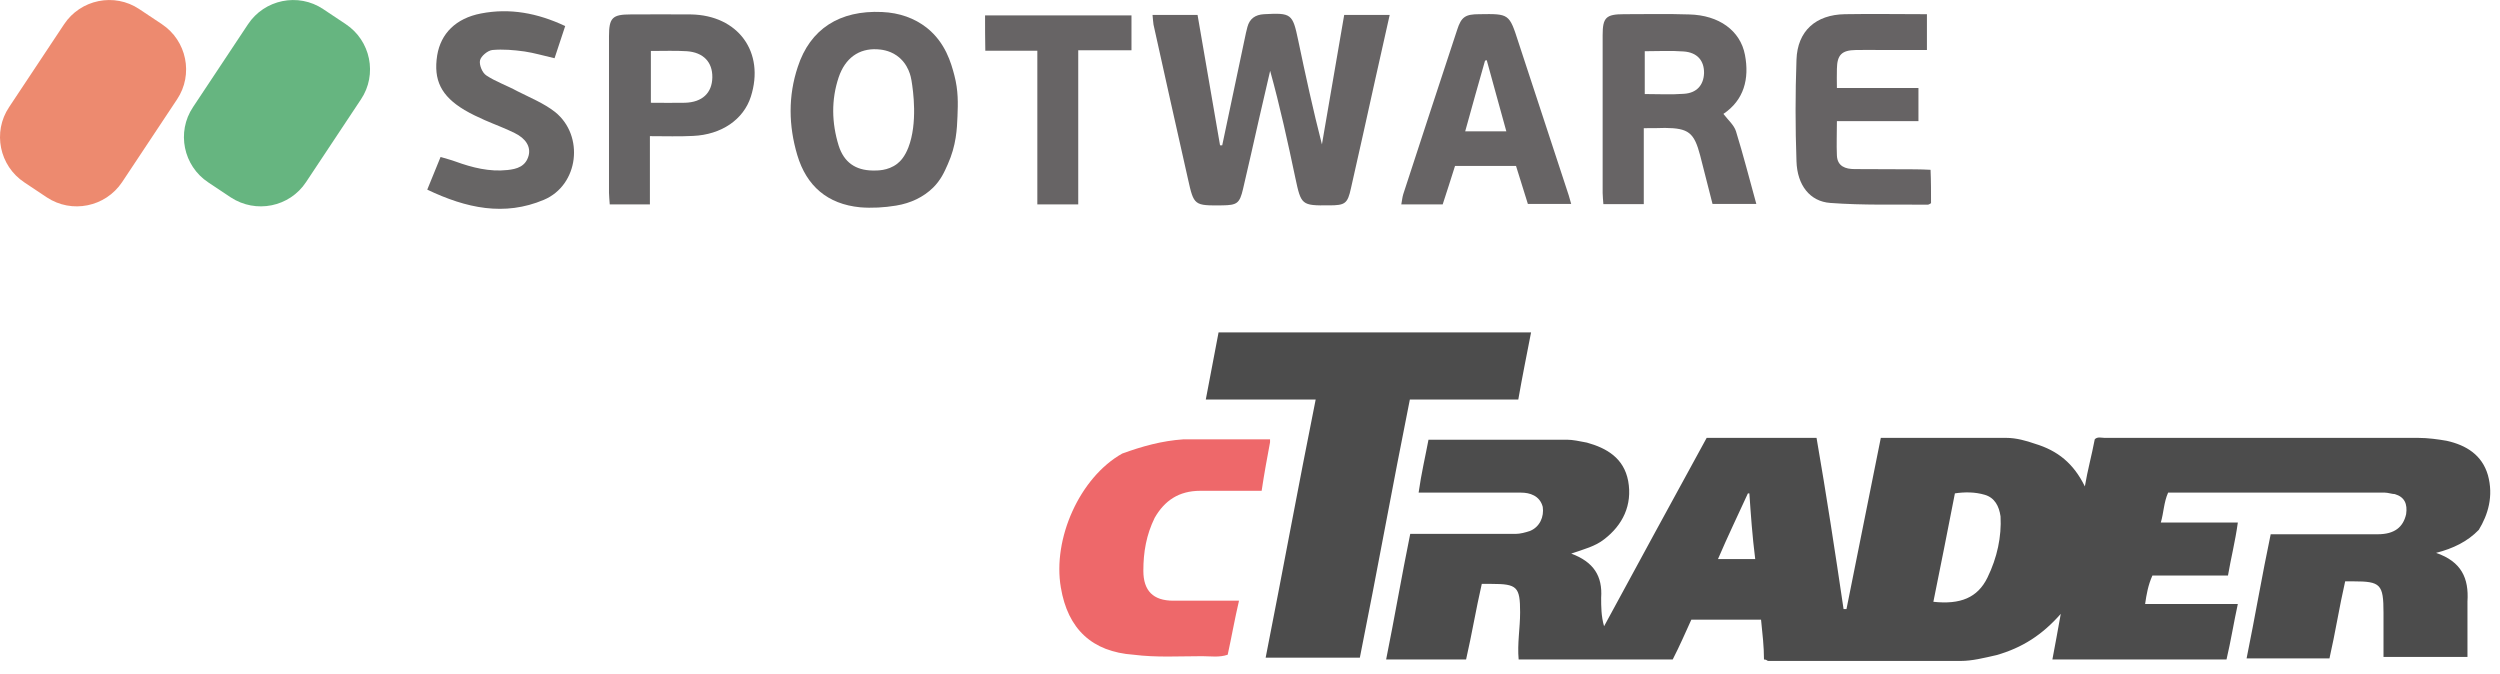 <svg width="152" height="41" viewBox="0 0 152 41" fill="none" xmlns="http://www.w3.org/2000/svg">
<g opacity="0.7">
<path d="M117.407 12.354C117.348 12.384 117.275 12.443 117.216 12.443C115.244 12.428 113.258 12.487 111.286 12.339C110.036 12.251 109.271 11.251 109.226 9.809C109.153 7.749 109.153 5.689 109.226 3.629C109.285 1.878 110.404 0.892 112.169 0.863C113.802 0.834 115.436 0.863 117.157 0.863C117.157 1.584 117.157 2.261 117.157 3.041C116.245 3.041 115.347 3.041 114.45 3.041C113.905 3.041 113.376 3.026 112.831 3.041C111.978 3.055 111.698 3.335 111.684 4.188C111.669 4.541 111.684 4.909 111.684 5.351C113.361 5.351 114.979 5.351 116.642 5.351C116.642 6.057 116.642 6.675 116.642 7.366C115.009 7.366 113.39 7.366 111.684 7.366C111.684 8.117 111.654 8.794 111.684 9.456C111.713 10.118 112.213 10.28 112.758 10.28C113.979 10.294 115.2 10.28 116.421 10.294C116.745 10.294 117.054 10.309 117.378 10.324C117.407 11.001 117.407 11.677 117.407 12.354Z" fill="#252122"/>
<path d="M70.074 0.907C70.986 0.907 71.854 0.907 72.811 0.907C73.267 3.57 73.723 6.204 74.179 8.837C74.223 8.837 74.267 8.837 74.311 8.837C74.767 6.675 75.224 4.512 75.68 2.349C75.724 2.113 75.783 1.878 75.842 1.643C75.974 1.142 76.312 0.892 76.857 0.863C78.519 0.774 78.593 0.833 78.931 2.452C79.373 4.556 79.829 6.66 80.373 8.779C80.829 6.16 81.271 3.555 81.727 0.907C82.669 0.907 83.537 0.907 84.493 0.907C84.184 2.261 83.905 3.555 83.61 4.85C83.125 7.042 82.639 9.249 82.139 11.442C81.933 12.383 81.786 12.486 80.8 12.486C79.137 12.501 79.108 12.472 78.755 10.809C78.299 8.646 77.828 6.483 77.225 4.306C77.004 5.277 76.769 6.263 76.548 7.234C76.224 8.646 75.915 10.073 75.577 11.486C75.371 12.369 75.209 12.472 74.326 12.486C72.605 12.501 72.59 12.516 72.222 10.853C71.516 7.734 70.824 4.615 70.133 1.495C70.103 1.334 70.103 1.142 70.074 0.907Z" fill="#262223"/>
<path d="M99.942 7.793C99.942 8.617 99.942 9.353 99.942 10.103C99.942 10.853 99.942 11.604 99.942 12.413C99.104 12.413 98.324 12.413 97.485 12.413C97.471 12.148 97.441 11.942 97.441 11.736C97.441 8.529 97.441 5.336 97.441 2.128C97.441 1.069 97.647 0.863 98.736 0.863C100.06 0.863 101.384 0.833 102.708 0.878C104.518 0.922 105.813 1.863 106.093 3.335C106.372 4.791 106.034 6.086 104.783 6.925C105.063 7.293 105.43 7.602 105.548 7.984C105.99 9.411 106.357 10.853 106.784 12.398C105.813 12.398 104.989 12.398 104.121 12.398C103.856 11.383 103.621 10.412 103.371 9.456C103.003 8.058 102.664 7.793 101.237 7.778C100.84 7.793 100.443 7.793 99.942 7.793ZM100.001 3.114C100.001 4.026 100.001 4.865 100.001 5.718C100.825 5.718 101.605 5.762 102.37 5.704C103.165 5.659 103.577 5.174 103.606 4.453C103.621 3.688 103.194 3.188 102.37 3.129C101.59 3.07 100.825 3.114 100.001 3.114Z" fill="#262223"/>
<path d="M57.626 9.985C57.406 10.486 57.2 10.942 56.729 11.412C56.14 11.986 55.375 12.354 54.478 12.501C53.757 12.619 53.006 12.663 52.3 12.604C50.314 12.413 49.034 11.309 48.474 9.426C47.945 7.646 47.915 5.836 48.504 4.07C49.254 1.76 51.049 0.613 53.624 0.73C54.698 0.775 55.611 1.113 56.346 1.687C57.494 2.599 57.832 3.85 58.023 4.571C58.274 5.527 58.244 6.292 58.215 7.072C58.185 7.837 58.141 8.838 57.626 9.985ZM55.419 4.894C55.39 4.718 55.257 3.894 54.522 3.379C54.036 3.04 53.536 3.011 53.33 2.996C52.226 2.937 51.388 3.526 50.99 4.703C50.534 6.071 50.564 7.469 50.99 8.852C51.314 9.867 52.006 10.353 53.065 10.368C53.315 10.368 53.977 10.397 54.551 9.956C54.757 9.794 55.007 9.529 55.228 8.97C55.802 7.484 55.522 5.512 55.419 4.894Z" fill="#262223"/>
<path d="M88.466 10.088C88.216 10.868 87.98 11.633 87.715 12.428C86.877 12.428 86.082 12.428 85.199 12.428C85.243 12.207 85.258 12.001 85.317 11.81C86.406 8.47 87.495 5.144 88.598 1.804C88.848 1.025 89.098 0.863 89.937 0.863C91.762 0.833 91.762 0.833 92.321 2.57C93.336 5.674 94.366 8.779 95.381 11.883C95.425 12.016 95.455 12.163 95.528 12.398C94.66 12.398 93.836 12.398 92.894 12.398C92.674 11.677 92.424 10.898 92.174 10.088C90.967 10.088 89.746 10.088 88.466 10.088ZM89.084 7.984C89.908 7.984 90.717 7.984 91.585 7.984C91.173 6.513 90.79 5.086 90.393 3.658C90.364 3.673 90.32 3.673 90.29 3.688C89.893 5.086 89.496 6.483 89.084 7.984Z" fill="#262223"/>
<path d="M39.514 8.278C39.514 9.72 39.514 11.044 39.514 12.428C38.69 12.428 37.895 12.428 37.072 12.428C37.057 12.148 37.027 11.927 37.027 11.721C37.027 8.543 37.027 5.38 37.027 2.202C37.027 1.083 37.233 0.877 38.337 0.877C39.558 0.877 40.779 0.863 42.001 0.877C44.884 0.922 46.518 3.173 45.65 5.88C45.208 7.263 43.869 8.19 42.133 8.264C41.309 8.308 40.47 8.278 39.514 8.278ZM39.573 3.099C39.573 4.173 39.573 5.188 39.573 6.248C40.294 6.248 40.971 6.263 41.647 6.248C42.692 6.218 43.295 5.659 43.31 4.703C43.325 3.776 42.766 3.187 41.765 3.114C41.059 3.07 40.353 3.099 39.573 3.099Z" fill="#252223"/>
<path d="M25.977 11.53C26.272 10.809 26.522 10.206 26.787 9.544C27.125 9.647 27.419 9.72 27.699 9.823C28.714 10.191 29.759 10.456 30.848 10.338C31.436 10.279 31.966 10.117 32.142 9.455C32.275 8.926 31.98 8.425 31.289 8.087C30.701 7.793 30.082 7.572 29.479 7.307C29.052 7.116 28.641 6.925 28.243 6.689C26.816 5.836 26.345 4.865 26.581 3.364C26.801 2.04 27.714 1.113 29.244 0.819C30.995 0.48 32.672 0.789 34.364 1.584C34.143 2.26 33.937 2.864 33.717 3.541C33.069 3.393 32.481 3.217 31.892 3.129C31.245 3.04 30.583 2.981 29.935 3.04C29.656 3.07 29.244 3.408 29.185 3.673C29.126 3.938 29.317 4.423 29.567 4.585C30.141 4.968 30.833 5.203 31.451 5.542C32.231 5.939 33.069 6.277 33.746 6.807C35.541 8.249 35.188 11.251 33.069 12.148C30.671 13.163 28.346 12.663 25.977 11.53Z" fill="#272324"/>
<path d="M59.892 0.936C62.864 0.936 65.778 0.936 68.794 0.936C68.794 1.628 68.794 2.305 68.794 3.055C67.705 3.055 66.66 3.055 65.557 3.055C65.557 6.204 65.557 9.294 65.557 12.428C64.689 12.428 63.909 12.428 63.07 12.428C63.07 9.294 63.07 6.233 63.07 3.084C62.011 3.084 60.996 3.084 59.907 3.084C59.892 2.349 59.892 1.687 59.892 0.936Z" fill="#262223"/>
<path d="M14.03 12.001L12.662 11.089C11.146 10.088 10.72 8.028 11.735 6.513L15.075 1.481C16.075 -0.035 18.135 -0.461 19.651 0.554L21.019 1.466C22.534 2.467 22.961 4.526 21.946 6.042L18.606 11.074C17.605 12.589 15.56 13.002 14.03 12.001Z" fill="#25964A"/>
<path d="M2.848 12.001L1.48 11.089C-0.036 10.088 -0.463 8.028 0.553 6.513L3.893 1.481C4.893 -0.035 6.953 -0.461 8.468 0.554L9.837 1.466C11.352 2.467 11.779 4.526 10.764 6.042L7.424 11.074C6.409 12.589 4.363 13.002 2.848 12.001Z" fill="#E65832"/>
<path d="M151.265 28.887C150.91 27.666 149.955 27.067 148.757 26.8C148.246 26.712 147.625 26.623 147.025 26.623H127.959C127.781 26.623 127.515 26.534 127.36 26.712C127.182 27.666 126.916 28.62 126.76 29.575C126.072 28.177 125.118 27.4 123.719 26.978C123.209 26.8 122.587 26.623 121.988 26.623H114.353C113.665 30.085 112.954 33.57 112.266 37.033H112.089C111.578 33.57 111.045 30.085 110.446 26.623H103.765C101.679 30.441 99.592 34.258 97.528 38.076C97.35 37.477 97.35 36.855 97.35 36.345C97.439 35.035 96.906 34.169 95.53 33.659C96.307 33.393 96.995 33.215 97.528 32.793C98.66 31.928 99.259 30.707 98.993 29.242C98.727 27.844 97.683 27.244 96.485 26.911C96.041 26.823 95.619 26.734 95.264 26.734H86.852C86.674 27.688 86.408 28.82 86.252 29.952H92.489C93 29.952 93.621 30.13 93.799 30.818C93.888 31.417 93.621 32.039 93.022 32.283C92.756 32.372 92.423 32.46 92.156 32.46H85.742C85.231 34.968 84.787 37.566 84.277 40.096H89.138C89.493 38.542 89.737 37.055 90.092 35.501H90.692C92.245 35.501 92.423 35.679 92.423 37.233C92.423 38.187 92.245 39.141 92.334 40.096H101.701C102.145 39.23 102.478 38.453 102.833 37.676H107.072C107.161 38.542 107.25 39.319 107.25 40.096C107.427 40.096 107.427 40.185 107.516 40.185H119.214C119.902 40.185 120.612 40.007 121.389 39.83C122.943 39.386 124.163 38.609 125.295 37.321C125.118 38.364 124.94 39.23 124.785 40.096H135.372C135.639 38.964 135.816 37.832 136.06 36.722H130.423C130.511 36.123 130.6 35.59 130.867 34.991H135.461C135.639 33.947 135.905 32.904 136.06 31.772H131.377C131.555 31.173 131.555 30.552 131.821 29.952H145.006C145.183 29.952 145.449 30.041 145.605 30.041C146.204 30.219 146.382 30.64 146.293 31.262C146.115 32.039 145.605 32.483 144.562 32.483H138.058C137.548 34.902 137.104 37.521 136.593 40.029H141.632C141.987 38.475 142.231 36.9 142.586 35.346H143.097C144.739 35.346 144.917 35.523 144.917 37.255V39.941H150.022V36.567C150.111 35.168 149.667 34.147 148.113 33.615C149.156 33.348 150.022 32.926 150.71 32.216C151.265 31.306 151.62 30.174 151.265 28.887ZM104.453 33.992C105.052 32.593 105.674 31.306 106.273 29.997H106.362C106.451 31.306 106.54 32.593 106.717 33.992H104.453ZM120.834 35.124C120.235 36.345 119.191 36.766 117.549 36.589C117.993 34.414 118.415 32.261 118.858 29.997C119.458 29.908 120.079 29.908 120.679 30.085C121.278 30.263 121.544 30.773 121.633 31.395C121.7 32.616 121.433 33.903 120.834 35.124Z" fill="black"/>
<path d="M92.312 24.292H85.719C84.676 29.486 83.722 34.791 82.679 39.985H76.952C77.995 34.702 78.95 29.486 79.993 24.292H73.312C73.578 22.894 73.822 21.606 74.089 20.208H93.089C92.822 21.584 92.556 22.894 92.312 24.292Z" fill="black"/>
<path d="M77.219 26.711V26.889C77.041 27.843 76.863 28.798 76.708 29.841H72.979C71.669 29.841 70.804 30.44 70.204 31.484C69.694 32.527 69.516 33.57 69.516 34.702C69.516 35.923 70.116 36.522 71.337 36.522H75.332C75.066 37.654 74.888 38.697 74.644 39.807C74.133 39.985 73.6 39.896 73.09 39.896C71.692 39.896 70.316 39.985 68.917 39.807C66.409 39.63 64.922 38.253 64.5 35.723C63.99 32.771 65.632 29.042 68.229 27.577C69.45 27.133 70.648 26.8 71.958 26.711H77.219Z" fill="#E7282B"/>
</g>
</svg>
